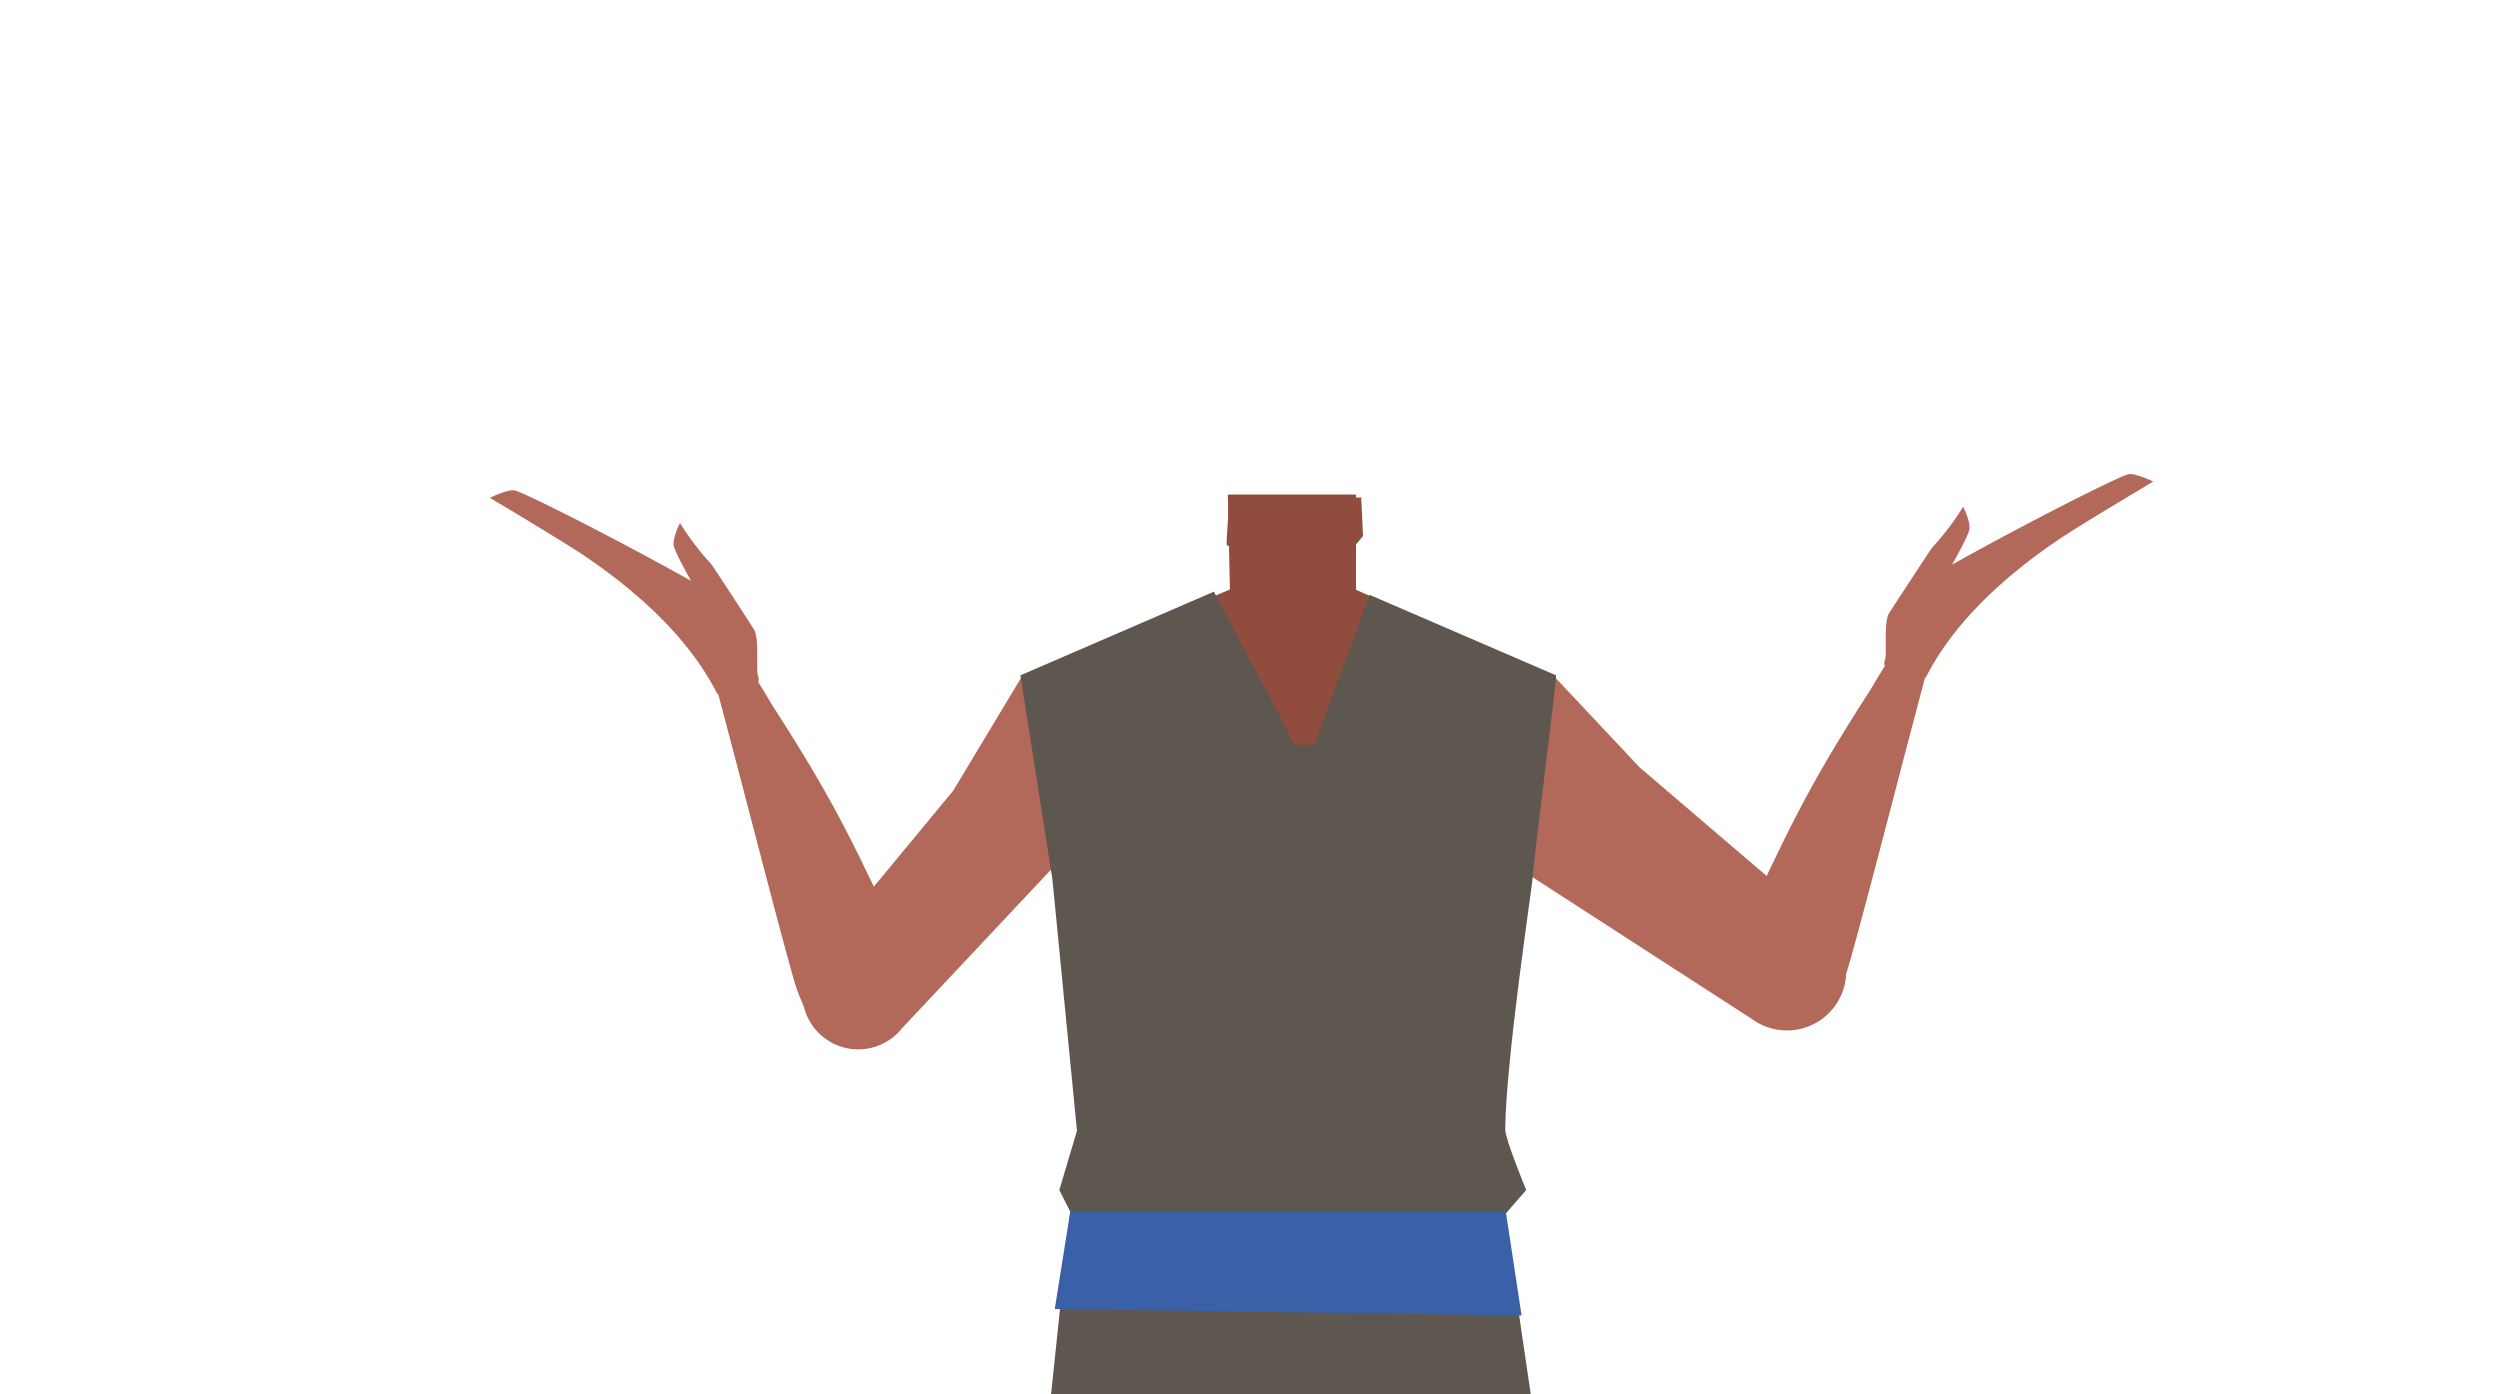 <svg xmlns="http://www.w3.org/2000/svg" viewBox="0 0 788 439.44"><defs><style>.cls-1{fill:#904c3d;}.cls-2{fill:#b26959;}.cls-3{fill:#5e574f;}.cls-4{fill:#3a61a7;}</style></defs><g id="Calque_3" data-name="Calque 3"><polygon class="cls-1" points="321.84 213.88 387.67 185.8 387.01 155.87 427.41 155.87 427.18 185.8 490.22 213.88 474.55 256.31 338.98 253.93 321.84 213.88"/><polygon class="cls-1" points="427.41 169.5 387.89 169.5 387.89 216.88 408.31 234.36 427.41 216.88 427.41 169.5"/><path class="cls-2" d="M259.23,326.67h0a17.64,17.64,0,0,0,25.11-2.59L339,265.89l-17.13-52.28-21.4,35.59-43.56,52.66A17.64,17.64,0,0,0,259.23,326.67Z"/><path class="cls-2" d="M490.25,213.61l26.54,28.25,58.59,50.08a18.66,18.66,0,0,1,2.73,25.5h0a18.68,18.68,0,0,1-25.9,3.75L474.58,271Z"/><path class="cls-2" d="M562.85,321.94c10.65,3.53,15.79-6.16,19.07-15.09,2.33-6.38,18.72-70.45,23.4-87.81,2.64-9.81,4.31-15-1.35-17.08-5.15-1.92-12.29,12.19-14.52,15.63-20.93,32.34-27,46.73-41.36,77.13C540,311.88,559.2,320.73,562.85,321.94Z"/><path class="cls-2" d="M609,172.61a82.85,82.85,0,0,0,9.78-12.87s2.29,4.38,2,7c-.27,2.14-5.49,11.23-5.49,11.23h0c25.27-14.13,52.56-27.76,55.5-28.48,2.09-.52,7.94,2.3,7.94,2.3S654.76,166,648.3,170.46c-21.95,15-34.38,29.6-41.16,42.84-1.2,2.33-15.08-.2-13-5.29.72-1.79-.47-12,1.29-14.73C602.45,182.46,608.74,172.91,609,172.61Z"/><path class="cls-2" d="M270.28,327.05c-10.65,3.53-15.79-6.16-19.07-15.09-2.33-6.38-18.72-70.45-23.4-87.81-2.64-9.81-4.31-15,1.35-17.08,5.15-1.92,12.29,12.19,14.52,15.63,20.93,32.34,26.95,46.73,41.37,77.13C293.18,317,273.93,325.84,270.28,327.05Z"/><path class="cls-2" d="M224.12,177.72a82.85,82.85,0,0,1-9.78-12.87s-2.29,4.38-2,7c.28,2.14,5.49,11.23,5.49,11.23h0c-25.27-14.13-52.56-27.76-55.5-28.48-2.08-.52-7.94,2.3-7.94,2.3s23.94,14.25,30.39,18.67c21.95,15,34.38,29.6,41.16,42.84,1.2,2.33,15.08-.2,13-5.29-.72-1.78.47-12-1.29-14.73C230.68,187.57,224.39,178,224.12,177.72Z"/><path class="cls-1" d="M387.47,157.1l41.59-.29.56,12.17c-9.21,11.39-17.22,16.82-24.19,16.77-5.27,0-13.5-10.1-18.82-14.1l.07-2Z"/><path class="cls-3" d="M324.22,506.78l13.12-124.85-3.44-6.84,5.56-18.67-7.74-79.24-10.1-64.31,61-26.38,25.49,48.32h6.18l17.36-47.33,58.83,25.39c0,3-7.37,60.66-7.37,63.64,0,1.77-8.48,57.43-8.66,79.47,0,3.16,6.61,19.11,6.61,19.11L474.19,383,493,511"/><polygon class="cls-4" points="479.6 414.64 332.46 412.61 337.34 381.93 474.64 381.93 479.6 414.64"/></g></svg>